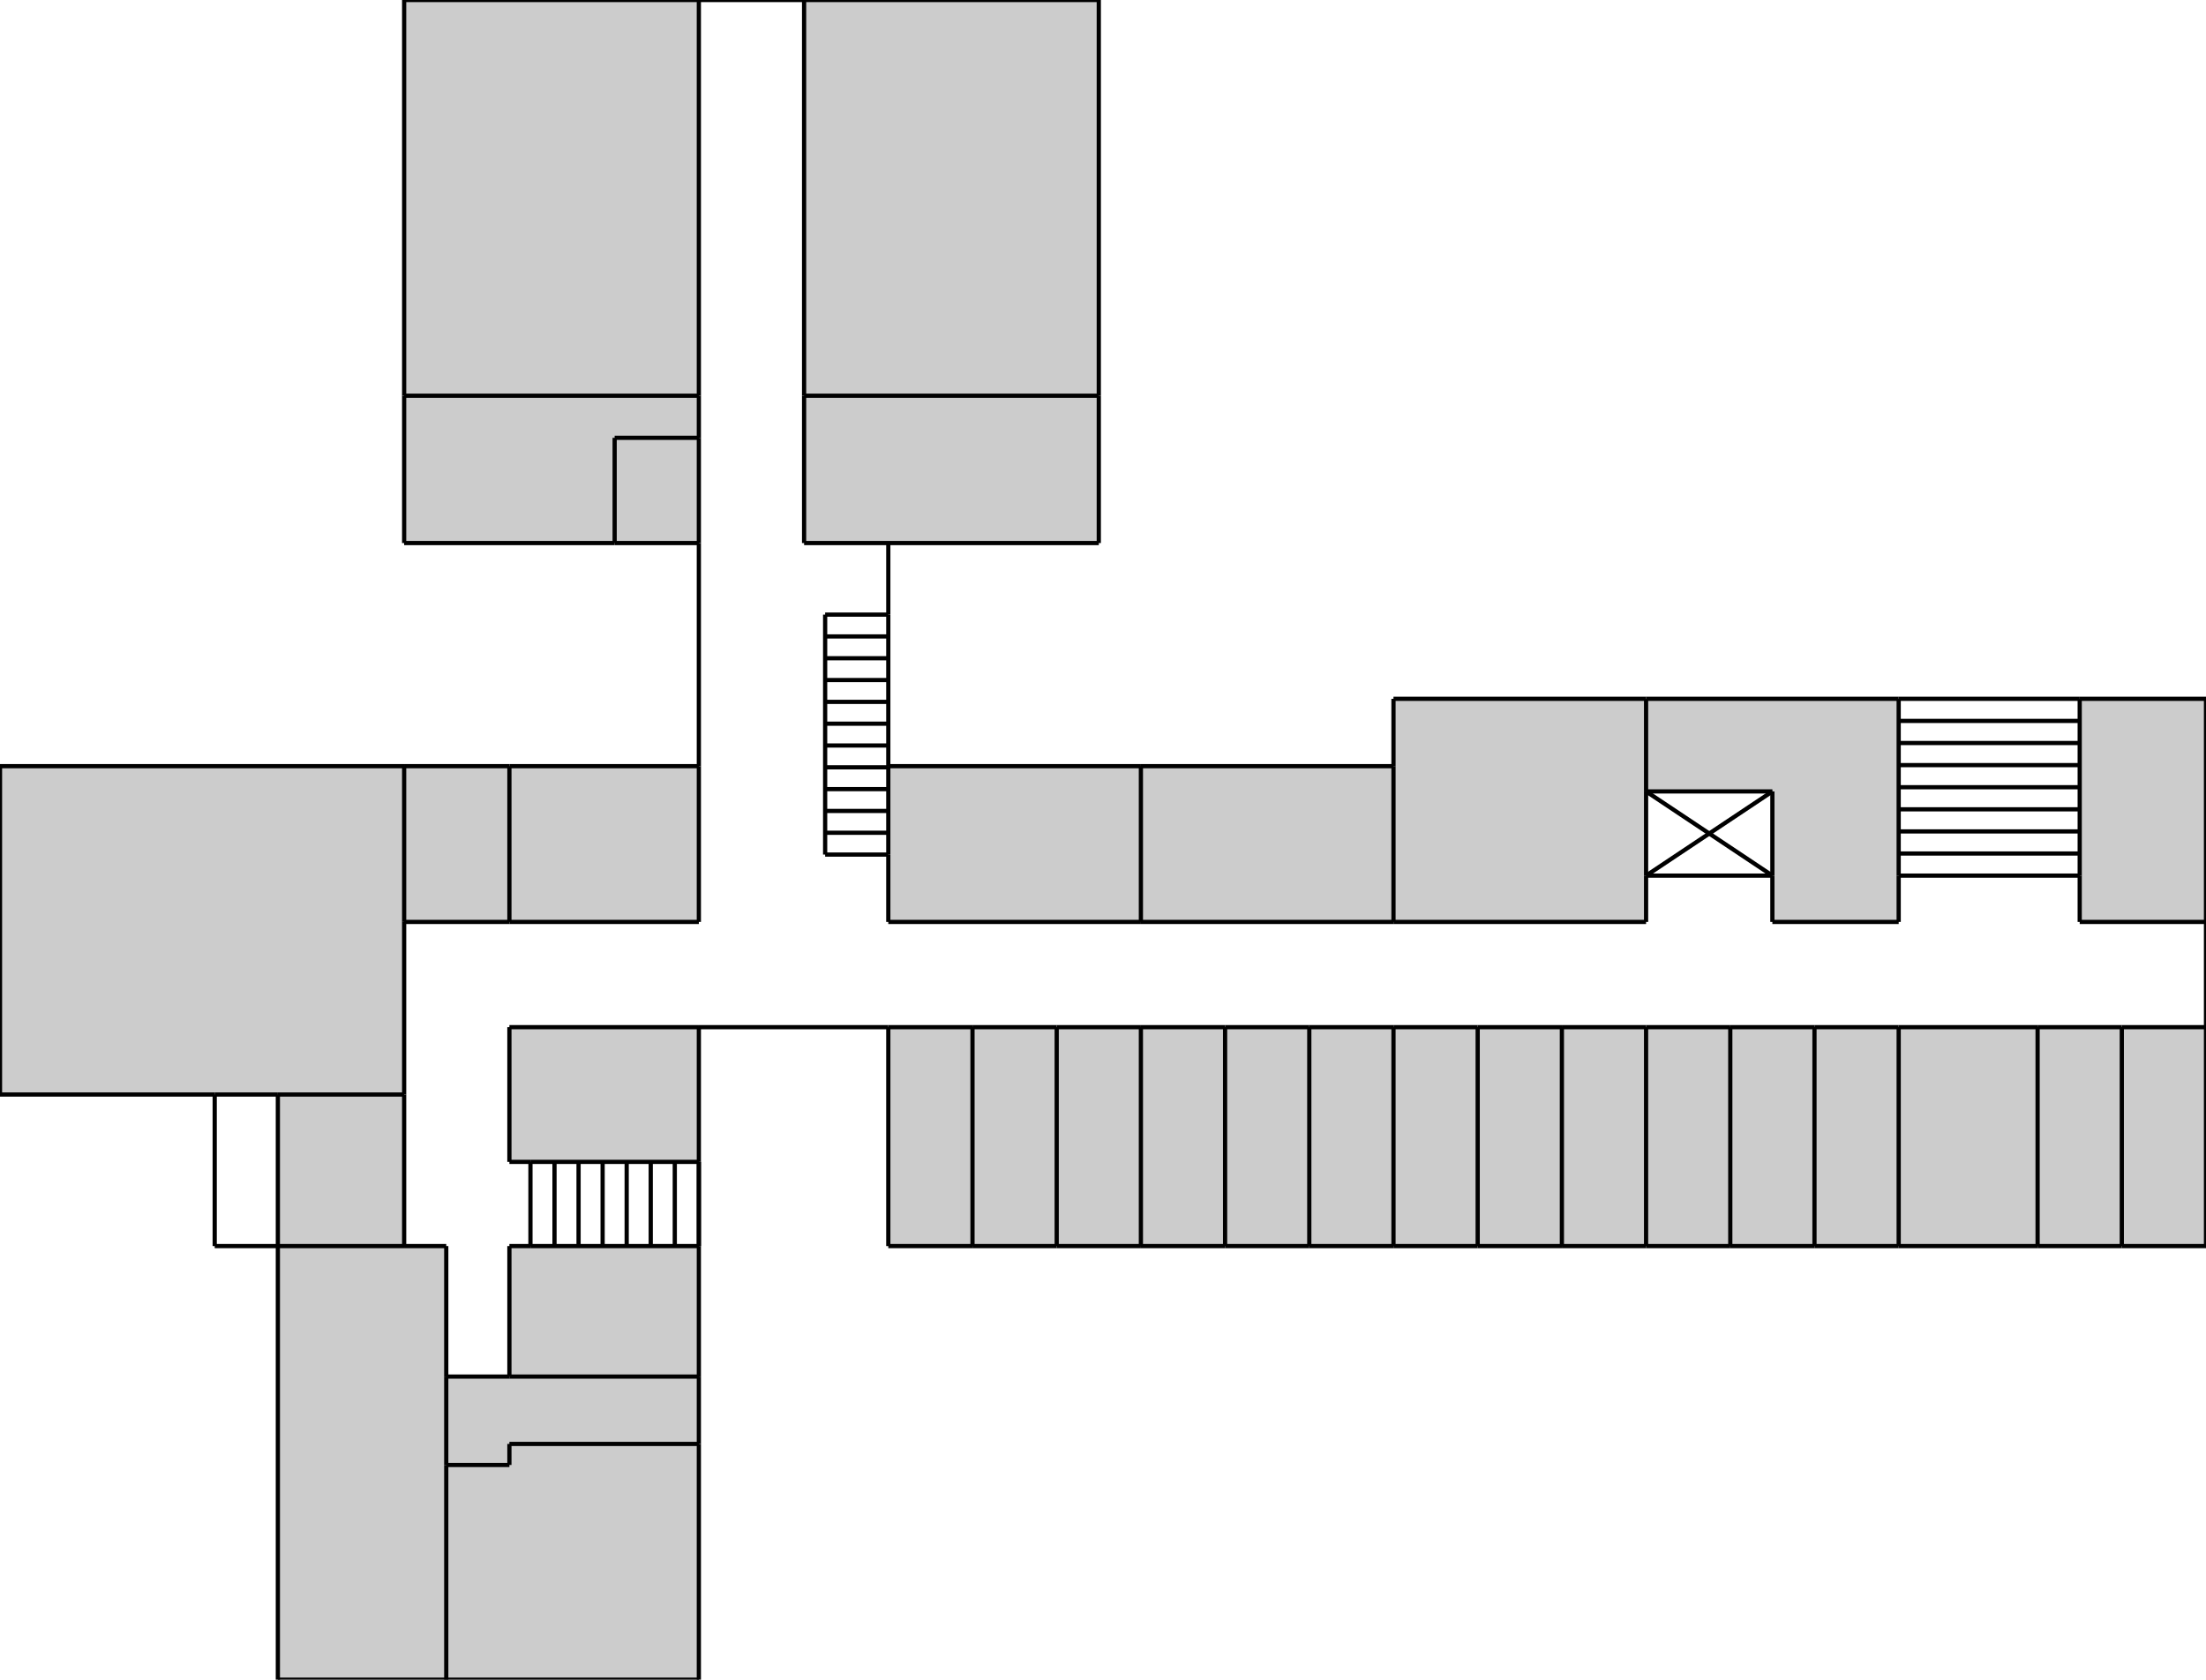 <svg xmlns="http://www.w3.org/2000/svg" viewBox="0 0 524 399">
   <g id="areas" fill="#ccc">
      <g class="area" shortid="96_0" areaname="物理第1実験室">
         <polygon points="96,0 166,0 166,94 96,94"/>
         <g class="wrap" transform="translate(96,0)" width="70" height="94"/>
      </g>
      <g class="area" shortid="191_0" areaname="物理第2実験室">
         <polygon points="191,0 261,0 261,94 191,94"/>
         <g class="wrap"
            transform="translate(191,0)"
            width="70"
            height="94"/>
      </g>
      <g class="area" shortid="96_94" areaname="準備室">
         <polygon points="96,94 166,94 166,104 146,104 146,129 96,129"/>
         <g class="wrap"
            transform="translate(96,94)"
            width="50"
            height="35"/>
      </g>
      <g class="area" shortid="191_94" areaname="基礎実験室">
         <polygon points="191,94 261,94 261,129 191,129"/>
         <g class="wrap"
            transform="translate(191,94)"
            width="70"
            height="35"/>
      </g>
      <g class="area" shortid="146_104" areaname="暗室">
         <polygon points="146,104 166,104 166,129 146,129"/>
         <g class="wrap"
            transform="translate(146,104)"
            width="20"
            height="25"/>
      </g>
      <g class="area" shortid="331_166" areaname="オープンラボA">
         <polygon points="331,166 391,166 391,219 331,219"/>
         <g class="wrap"
            transform="translate(331,166)"
            width="60"
            height="53"/>
      </g>
      <g class="area" shortid="391_166" areaname="特別教室準備室">
         <polygon points="391,166 451,166 451,219 421,219 421,188 391,188"/>
         <g class="wrap"
            transform="translate(391,166)"
            width="60"
            height="22"/>
      </g>
      <g class="area" shortid="494_166" areaname="男子トイレ">
         <polygon points="494,166 524,166 524,219 494,219"/>
         <g class="wrap"
            transform="translate(494,166)"
            width="30"
            height="53"/>
      </g>
      <g class="area" shortid="0_182" areaname="会議室A">
         <polygon points="0,182 96,182 96,260 0,260"/>
         <g class="wrap"
            transform="translate(0,182)"
            width="96"
            height="78"/>
      </g>
      <g class="area" shortid="96_182" areaname="資料室">
         <polygon points="96,182 121,182 121,219 96,219"/>
         <g class="wrap"
            transform="translate(96,182)"
            width="25"
            height="37"/>
      </g>
      <g class="area" shortid="121_182" areaname="キャリア支援室">
         <polygon points="121,182 166,182 166,219 121,219"/>
         <g class="wrap"
            transform="translate(121,182)"
            width="45"
            height="37"/>
      </g>
      <g class="area" shortid="211_182" areaname="コミュニティルームB">
         <polygon points="211,182 271,182 271,219 211,219"/>
         <g class="wrap"
            transform="translate(211,182)"
            width="60"
            height="37"/>
      </g>
      <g class="area" shortid="271_182" areaname="共通ゼミ室A">
         <polygon points="271,182 331,182 331,219 271,219"/>
         <g class="wrap"
            transform="translate(271,182)"
            width="60"
            height="37"/>
      </g>
      <g class="area" shortid="121_244" areaname="職員トイレ">
         <polygon points="121,244 166,244 166,276 121,276"/>
         <g class="wrap"
            transform="translate(121,244)"
            width="45"
            height="32"/>
      </g>
      <g class="area" shortid="211_244" areaname="高谷教員室">
         <polygon points="211,244 231,244 231,296 211,296"/>
         <g class="wrap"
            transform="translate(211,244)"
            width="20"
            height="52"/>
      </g>
      <g class="area" shortid="231_244" areaname="福地教員室">
         <polygon points="231,244 251,244 251,296 231,296"/>
         <g class="wrap"
            transform="translate(231,244)"
            width="20"
            height="52"/>
      </g>
      <g class="area" shortid="251_244" areaname="嘉数教員室">
         <polygon points="251,244 271,244 271,296 251,296"/>
         <g class="wrap"
            transform="translate(251,244)"
            width="20"
            height="52"/>
      </g>
      <g class="area" shortid="271_244" areaname="関口昌教員室">
         <polygon points="271,244 291,244 291,296 271,296"/>
         <g class="wrap"
            transform="translate(271,244)"
            width="20"
            height="52"/>
      </g>
      <g class="area" shortid="291_244" areaname="田所教員室">
         <polygon points="291,244 311,244 311,296 291,296"/>
         <g class="wrap"
            transform="translate(291,244)"
            width="20"
            height="52"/>
      </g>
      <g class="area" shortid="311_244" areaname="田嶋教員室">
         <polygon points="311,244 331,244 331,296 311,296"/>
         <g class="wrap"
            transform="translate(311,244)"
            width="20"
            height="52"/>
      </g>
      <g class="area" shortid="331_244" areaname="加藤教員室">
         <polygon points="331,244 351,244 351,296 331,296"/>
         <g class="wrap"
            transform="translate(331,244)"
            width="20"
            height="52"/>
      </g>
      <g class="area" shortid="351_244" areaname="武長教員室">
         <polygon points="351,244 371,244 371,296 351,296"/>
         <g class="wrap"
            transform="translate(351,244)"
            width="20"
            height="52"/>
      </g>
      <g class="area" shortid="371_244" areaname="柴田教員室">
         <polygon points="371,244 391,244 391,296 371,296"/>
         <g class="wrap"
            transform="translate(371,244)"
            width="20"
            height="52"/>
      </g>
      <g class="area" shortid="391_244" areaname="小谷教員室">
         <polygon points="391,244 411,244 411,296 391,296"/>
         <g class="wrap"
            transform="translate(391,244)"
            width="20"
            height="52"/>
      </g>
      <g class="area" shortid="411_244" areaname="岩崎教員室">
         <polygon points="411,244 431,244 431,296 411,296"/>
         <g class="wrap"
            transform="translate(411,244)"
            width="20"
            height="52"/>
      </g>
      <g class="area" shortid="431_244" areaname="小澤教員室">
         <polygon points="431,244 451,244 451,296 431,296"/>
         <g class="wrap"
            transform="translate(431,244)"
            width="20"
            height="52"/>
      </g>
      <g class="area" shortid="451_244" areaname="荒木教員室">
         <polygon points="451,244 484,244 484,296 451,296"/>
         <g class="wrap"
            transform="translate(451,244)"
            width="33"
            height="52"/>
      </g>
      <g class="area" shortid="484_244" areaname="福士教員室">
         <polygon points="484,244 504,244 504,296 484,296"/>
         <g class="wrap"
            transform="translate(484,244)"
            width="20"
            height="52"/>
      </g>
      <g class="area" shortid="504_244" areaname="瀬川教員室">
         <polygon points="504,244 524,244 524,296 504,296"/>
         <g class="wrap"
            transform="translate(504,244)"
            width="20"
            height="52"/>
      </g>
      <g class="area" shortid="66_260" areaname="応接室">
         <polygon points="66,260 96,260 96,296 66,296"/>
         <g class="wrap"
            transform="translate(66,260)"
            width="30"
            height="36"/>
      </g>
      <g class="area" shortid="66_296" areaname="会議室B">
         <polygon points="66,296 106,296 106,399 66,399"/>
         <g class="wrap"
            transform="translate(66,296)"
            width="40"
            height="103"/>
      </g>
      <g class="area" shortid="121_296" areaname="事務部長室">
         <polygon points="121,296 166,296 166,327 121,327"/>
         <g class="wrap"
            transform="translate(121,296)"
            width="45"
            height="31"/>
      </g>
      <g class="area" shortid="106_327" areaname="前室">
         <polygon points="106,327 166,327 166,343 121,343 121,348 106,348"/>
         <g class="wrap"
            transform="translate(106,327)"
            width="60"
            height="16"/>
      </g>
      <g class="area" shortid="121_343" areaname="校長室">
         <polygon points="121,343 166,343 166,399 106,399 106,348 121,348"/>
         <g class="wrap"
            transform="translate(106,348)"
            width="60"
            height="51"/>
      </g>
   </g>
   <g id="lines" stroke="#000">
      <line x1="96" y1="0" x2="166" y2="0"/>
      <line x1="166" y1="0" x2="191" y2="0"/>
      <line x1="191" y1="0" x2="261" y2="0"/>
      <line x1="96" y1="94" x2="166" y2="94"/>
      <line x1="191" y1="94" x2="261" y2="94"/>
      <line x1="146" y1="104" x2="166" y2="104"/>
      <line x1="96" y1="129" x2="146" y2="129"/>
      <line x1="146" y1="129" x2="166" y2="129"/>
      <line x1="191" y1="129" x2="261" y2="129"/>
      <line x1="196" y1="146" x2="211" y2="146"/>
      <line x1="331" y1="166" x2="391" y2="166"/>
      <line x1="391" y1="166" x2="451" y2="166"/>
      <line x1="451" y1="166" x2="494" y2="166"/>
      <line x1="494" y1="166" x2="524" y2="166"/>
      <line x1="0" y1="182" x2="96" y2="182"/>
      <line x1="96" y1="182" x2="121" y2="182"/>
      <line x1="121" y1="182" x2="166" y2="182"/>
      <line x1="211" y1="182" x2="271" y2="182"/>
      <line x1="271" y1="182" x2="331" y2="182"/>
      <line x1="391" y1="188" x2="421" y2="188"/>
      <line x1="196" y1="203" x2="211" y2="203"/>
      <line x1="391" y1="208" x2="421" y2="208"/>
      <line x1="451" y1="208" x2="494" y2="208"/>
      <line x1="96" y1="219" x2="121" y2="219"/>
      <line x1="121" y1="219" x2="166" y2="219"/>
      <line x1="211" y1="219" x2="271" y2="219"/>
      <line x1="271" y1="219" x2="331" y2="219"/>
      <line x1="331" y1="219" x2="391" y2="219"/>
      <line x1="421" y1="219" x2="451" y2="219"/>
      <line x1="494" y1="219" x2="524" y2="219"/>
      <line x1="121" y1="244" x2="166" y2="244"/>
      <line x1="166" y1="244" x2="211" y2="244"/>
      <line x1="211" y1="244" x2="231" y2="244"/>
      <line x1="231" y1="244" x2="251" y2="244"/>
      <line x1="251" y1="244" x2="271" y2="244"/>
      <line x1="271" y1="244" x2="291" y2="244"/>
      <line x1="291" y1="244" x2="311" y2="244"/>
      <line x1="311" y1="244" x2="331" y2="244"/>
      <line x1="331" y1="244" x2="351" y2="244"/>
      <line x1="351" y1="244" x2="371" y2="244"/>
      <line x1="371" y1="244" x2="391" y2="244"/>
      <line x1="391" y1="244" x2="411" y2="244"/>
      <line x1="411" y1="244" x2="431" y2="244"/>
      <line x1="431" y1="244" x2="451" y2="244"/>
      <line x1="451" y1="244" x2="484" y2="244"/>
      <line x1="484" y1="244" x2="504" y2="244"/>
      <line x1="504" y1="244" x2="524" y2="244"/>
      <line x1="0" y1="260" x2="51" y2="260"/>
      <line x1="51" y1="260" x2="66" y2="260"/>
      <line x1="66" y1="260" x2="96" y2="260"/>
      <line x1="121" y1="276" x2="126" y2="276"/>
      <line x1="126" y1="276" x2="166" y2="276"/>
      <line x1="51" y1="296" x2="66" y2="296"/>
      <line x1="66" y1="296" x2="96" y2="296"/>
      <line x1="96" y1="296" x2="106" y2="296"/>
      <line x1="121" y1="296" x2="126" y2="296"/>
      <line x1="126" y1="296" x2="166" y2="296"/>
      <line x1="211" y1="296" x2="231" y2="296"/>
      <line x1="231" y1="296" x2="251" y2="296"/>
      <line x1="251" y1="296" x2="271" y2="296"/>
      <line x1="271" y1="296" x2="291" y2="296"/>
      <line x1="291" y1="296" x2="311" y2="296"/>
      <line x1="311" y1="296" x2="331" y2="296"/>
      <line x1="331" y1="296" x2="351" y2="296"/>
      <line x1="351" y1="296" x2="371" y2="296"/>
      <line x1="371" y1="296" x2="391" y2="296"/>
      <line x1="391" y1="296" x2="411" y2="296"/>
      <line x1="411" y1="296" x2="431" y2="296"/>
      <line x1="431" y1="296" x2="451" y2="296"/>
      <line x1="451" y1="296" x2="484" y2="296"/>
      <line x1="484" y1="296" x2="504" y2="296"/>
      <line x1="504" y1="296" x2="524" y2="296"/>
      <line x1="106" y1="327" x2="121" y2="327"/>
      <line x1="121" y1="327" x2="166" y2="327"/>
      <line x1="121" y1="343" x2="166" y2="343"/>
      <line x1="106" y1="348" x2="121" y2="348"/>
      <line x1="66" y1="399" x2="106" y2="399"/>
      <line x1="106" y1="399" x2="166" y2="399"/>
      <line x1="0" y1="182" x2="0" y2="260"/>
      <line x1="51" y1="260" x2="51" y2="296"/>
      <line x1="66" y1="260" x2="66" y2="296"/>
      <line x1="66" y1="296" x2="66" y2="399"/>
      <line x1="96" y1="0" x2="96" y2="94"/>
      <line x1="96" y1="94" x2="96" y2="129"/>
      <line x1="96" y1="182" x2="96" y2="219"/>
      <line x1="96" y1="219" x2="96" y2="260"/>
      <line x1="96" y1="260" x2="96" y2="296"/>
      <line x1="106" y1="296" x2="106" y2="327"/>
      <line x1="106" y1="327" x2="106" y2="348"/>
      <line x1="106" y1="348" x2="106" y2="399"/>
      <line x1="121" y1="182" x2="121" y2="219"/>
      <line x1="121" y1="244" x2="121" y2="276"/>
      <line x1="121" y1="296" x2="121" y2="327"/>
      <line x1="121" y1="343" x2="121" y2="348"/>
      <line x1="126" y1="276" x2="126" y2="296"/>
      <line x1="146" y1="104" x2="146" y2="129"/>
      <line x1="166" y1="0" x2="166" y2="94"/>
      <line x1="166" y1="94" x2="166" y2="104"/>
      <line x1="166" y1="104" x2="166" y2="129"/>
      <line x1="166" y1="129" x2="166" y2="182"/>
      <line x1="166" y1="182" x2="166" y2="219"/>
      <line x1="166" y1="244" x2="166" y2="276"/>
      <line x1="166" y1="276" x2="166" y2="296"/>
      <line x1="166" y1="296" x2="166" y2="327"/>
      <line x1="166" y1="327" x2="166" y2="343"/>
      <line x1="166" y1="343" x2="166" y2="399"/>
      <line x1="191" y1="0" x2="191" y2="94"/>
      <line x1="191" y1="94" x2="191" y2="129"/>
      <line x1="196" y1="146" x2="196" y2="203"/>
      <line x1="211" y1="129" x2="211" y2="146"/>
      <line x1="211" y1="146" x2="211" y2="182"/>
      <line x1="211" y1="182" x2="211" y2="203"/>
      <line x1="211" y1="203" x2="211" y2="219"/>
      <line x1="211" y1="244" x2="211" y2="296"/>
      <line x1="231" y1="244" x2="231" y2="296"/>
      <line x1="251" y1="244" x2="251" y2="296"/>
      <line x1="261" y1="0" x2="261" y2="94"/>
      <line x1="261" y1="94" x2="261" y2="129"/>
      <line x1="271" y1="182" x2="271" y2="219"/>
      <line x1="271" y1="244" x2="271" y2="296"/>
      <line x1="291" y1="244" x2="291" y2="296"/>
      <line x1="311" y1="244" x2="311" y2="296"/>
      <line x1="331" y1="166" x2="331" y2="182"/>
      <line x1="331" y1="182" x2="331" y2="219"/>
      <line x1="331" y1="244" x2="331" y2="296"/>
      <line x1="351" y1="244" x2="351" y2="296"/>
      <line x1="371" y1="244" x2="371" y2="296"/>
      <line x1="391" y1="166" x2="391" y2="188"/>
      <line x1="391" y1="188" x2="391" y2="208"/>
      <line x1="391" y1="208" x2="391" y2="219"/>
      <line x1="391" y1="244" x2="391" y2="296"/>
      <line x1="411" y1="244" x2="411" y2="296"/>
      <line x1="421" y1="188" x2="421" y2="208"/>
      <line x1="421" y1="208" x2="421" y2="219"/>
      <line x1="431" y1="244" x2="431" y2="296"/>
      <line x1="451" y1="166" x2="451" y2="208"/>
      <line x1="451" y1="208" x2="451" y2="219"/>
      <line x1="451" y1="244" x2="451" y2="296"/>
      <line x1="484" y1="244" x2="484" y2="296"/>
      <line x1="494" y1="166" x2="494" y2="208"/>
      <line x1="494" y1="208" x2="494" y2="219"/>
      <line x1="504" y1="244" x2="504" y2="296"/>
      <line x1="524" y1="166" x2="524" y2="219"/>
      <line x1="524" y1="219" x2="524" y2="244"/>
      <line x1="524" y1="244" x2="524" y2="296"/>
   </g>
   <g id="decorations" fill="none" stroke="#000">
      <line x1="391" y1="188" x2="421" y2="208"/>
      <line x1="391" y1="208" x2="421" y2="188"/>
      <line x1="451" y1="171.25" x2="494" y2="171.25"/>
      <line x1="451" y1="176.5 " x2="494" y2="176.5 "/>
      <line x1="451" y1="181.75" x2="494" y2="181.75"/>
      <line x1="451" y1="187.0 " x2="494" y2="187.0 "/>
      <line x1="451" y1="192.25" x2="494" y2="192.25"/>
      <line x1="451" y1="197.5 " x2="494" y2="197.5 "/>
      <line x1="451" y1="202.75" x2="494" y2="202.75"/>
      <line x1="196" y1="151.181" x2="211" y2="151.181"/>
      <line x1="196" y1="156.363" x2="211" y2="156.363"/>
      <line x1="196" y1="161.545" x2="211" y2="161.545"/>
      <line x1="196" y1="166.727" x2="211" y2="166.727"/>
      <line x1="196" y1="171.909" x2="211" y2="171.909"/>
      <line x1="196" y1="177.090" x2="211" y2="177.090"/>
      <line x1="196" y1="182.272" x2="211" y2="182.272"/>
      <line x1="196" y1="187.454" x2="211" y2="187.454"/>
      <line x1="196" y1="192.636" x2="211" y2="192.636"/>
      <line x1="196" y1="197.818" x2="211" y2="197.818"/>
      <line x1="131.714" y1="276" x2="131.714" y2="296"/>
      <line x1="137.428" y1="276" x2="137.428" y2="296"/>
      <line x1="143.142" y1="276" x2="143.142" y2="296"/>
      <line x1="148.857" y1="276" x2="148.857" y2="296"/>
      <line x1="154.571" y1="276" x2="154.571" y2="296"/>
      <line x1="160.285" y1="276" x2="160.285" y2="296"/>
      <line x1="166.0  " y1="276" x2="166.0  " y2="296"/>
   </g>
</svg>
